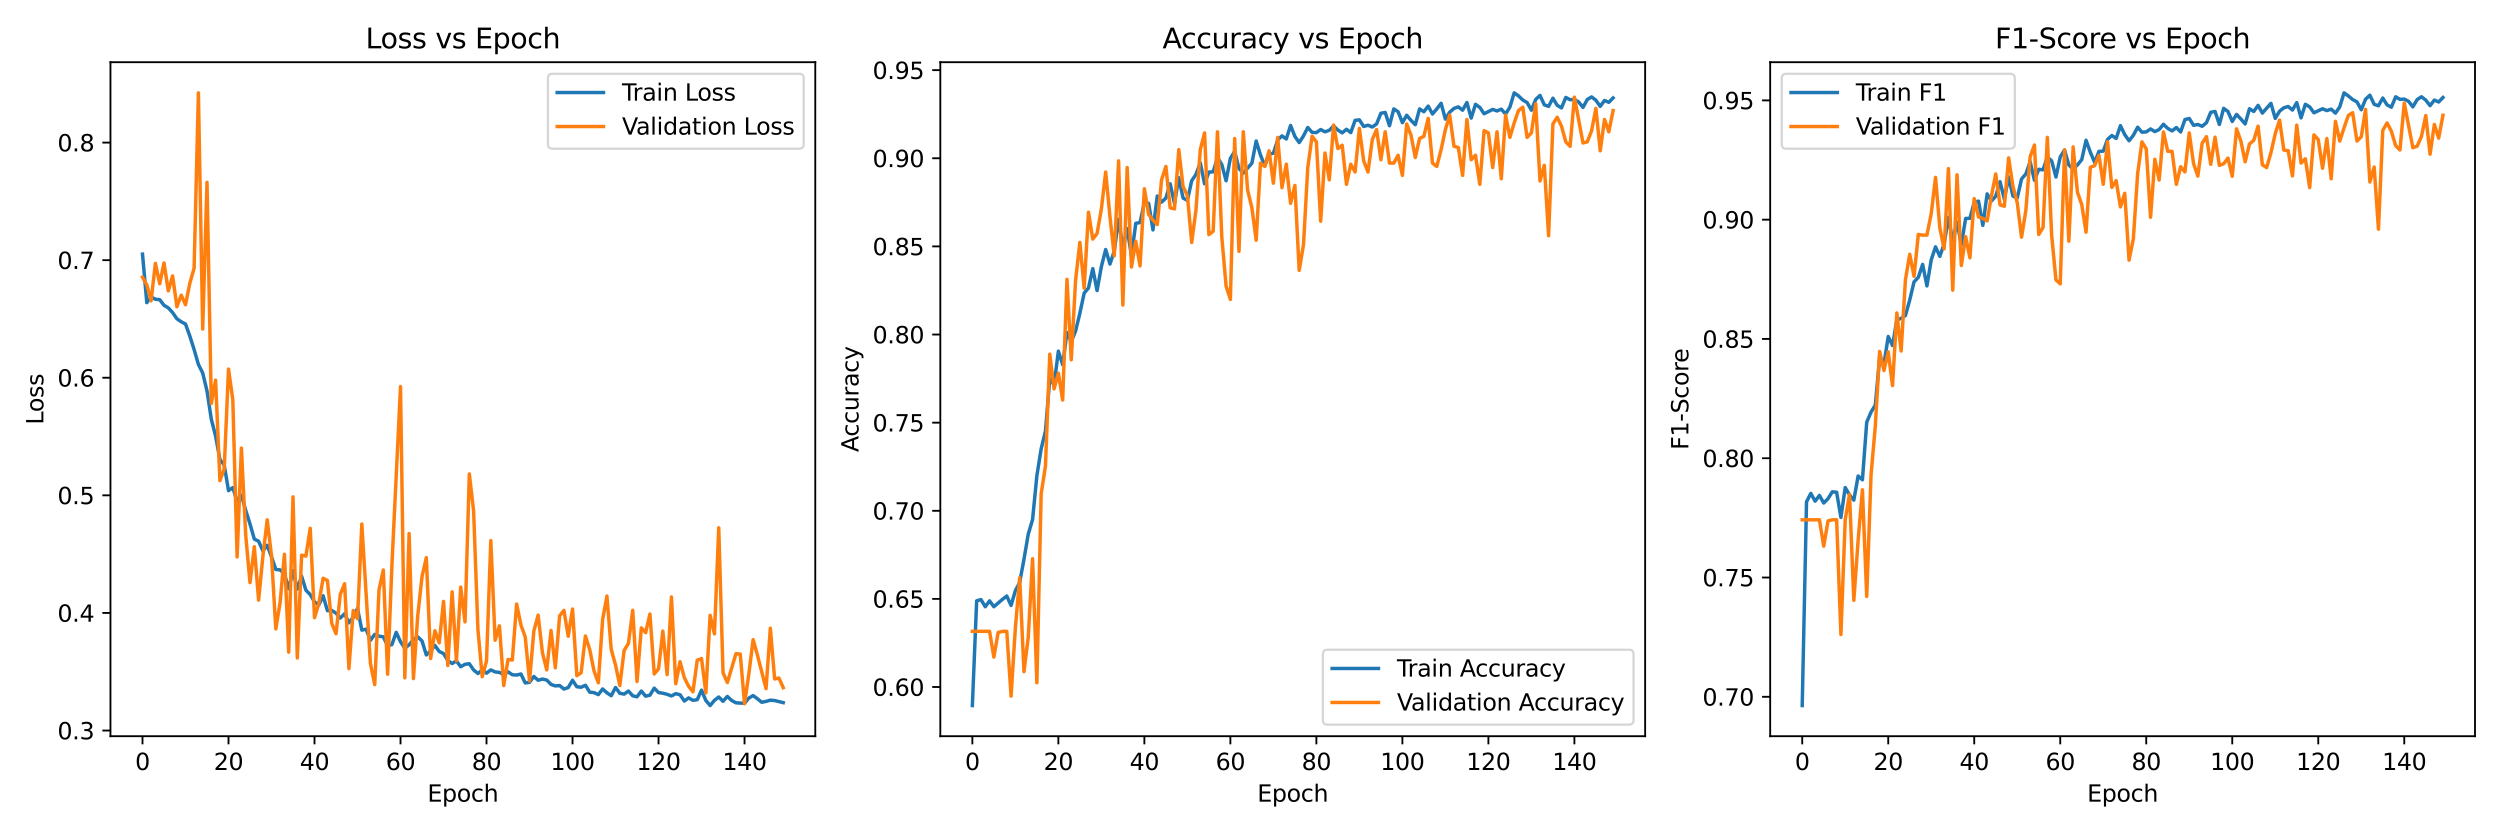 <?xml version="1.0" encoding="utf-8" standalone="no"?>
<!DOCTYPE svg PUBLIC "-//W3C//DTD SVG 1.1//EN"
  "http://www.w3.org/Graphics/SVG/1.1/DTD/svg11.dtd">
<svg xmlns:xlink="http://www.w3.org/1999/xlink" width="1080pt" height="360pt" viewBox="0 0 1080 360" xmlns="http://www.w3.org/2000/svg" version="1.1">
 <defs>
  <style type="text/css">*{stroke-linejoin: round; stroke-linecap: butt}</style>
 </defs>
 <g id="figure_1">
  <g id="patch_1">
   <path d="M 0 360 
L 1080 360 
L 1080 0 
L 0 0 
z
" style="fill: #ffffff"/>
  </g>
  <g id="axes_1">
   <g id="patch_2">
    <path d="M 47.72 318.04 
L 352.2 318.04 
L 352.2 26.88 
L 47.72 26.88 
z
" style="fill: #ffffff"/>
   </g>
   <g id="matplotlib.axis_1">
    <g id="xtick_1">
     <g id="line2d_1">
      <defs>
       <path id="mdf71c571b7" d="M 0 0 
L 0 3.5 
" style="stroke: #000000; stroke-width: 0.8"/>
      </defs>
      <g>
       <use xlink:href="#mdf71c571b7" x="61.56" y="318.04" style="stroke: #000000; stroke-width: 0.8"/>
      </g>
     </g>
     <g id="text_1">
      <!-- 0 -->
      <g transform="translate(58.379 332.638) scale(0.1 -0.1)">
       <defs>
        <path id="DejaVuSans-30" d="M 2034 4250 
Q 1547 4250 1301 3770 
Q 1056 3291 1056 2328 
Q 1056 1369 1301 889 
Q 1547 409 2034 409 
Q 2525 409 2770 889 
Q 3016 1369 3016 2328 
Q 3016 3291 2770 3770 
Q 2525 4250 2034 4250 
z
M 2034 4750 
Q 2819 4750 3233 4129 
Q 3647 3509 3647 2328 
Q 3647 1150 3233 529 
Q 2819 -91 2034 -91 
Q 1250 -91 836 529 
Q 422 1150 422 2328 
Q 422 3509 836 4129 
Q 1250 4750 2034 4750 
z
" transform="scale(0.016)"/>
       </defs>
       <use xlink:href="#DejaVuSans-30"/>
      </g>
     </g>
    </g>
    <g id="xtick_2">
     <g id="line2d_2">
      <g>
       <use xlink:href="#mdf71c571b7" x="98.714" y="318.04" style="stroke: #000000; stroke-width: 0.8"/>
      </g>
     </g>
     <g id="text_2">
      <!-- 20 -->
      <g transform="translate(92.352 332.638) scale(0.1 -0.1)">
       <defs>
        <path id="DejaVuSans-32" d="M 1228 531 
L 3431 531 
L 3431 0 
L 469 0 
L 469 531 
Q 828 903 1448 1529 
Q 2069 2156 2228 2338 
Q 2531 2678 2651 2914 
Q 2772 3150 2772 3378 
Q 2772 3750 2511 3984 
Q 2250 4219 1831 4219 
Q 1534 4219 1204 4116 
Q 875 4013 500 3803 
L 500 4441 
Q 881 4594 1212 4672 
Q 1544 4750 1819 4750 
Q 2544 4750 2975 4387 
Q 3406 4025 3406 3419 
Q 3406 3131 3298 2873 
Q 3191 2616 2906 2266 
Q 2828 2175 2409 1742 
Q 1991 1309 1228 531 
z
" transform="scale(0.016)"/>
       </defs>
       <use xlink:href="#DejaVuSans-32"/>
       <use xlink:href="#DejaVuSans-30" x="63.623"/>
      </g>
     </g>
    </g>
    <g id="xtick_3">
     <g id="line2d_3">
      <g>
       <use xlink:href="#mdf71c571b7" x="135.869" y="318.04" style="stroke: #000000; stroke-width: 0.8"/>
      </g>
     </g>
     <g id="text_3">
      <!-- 40 -->
      <g transform="translate(129.506 332.638) scale(0.1 -0.1)">
       <defs>
        <path id="DejaVuSans-34" d="M 2419 4116 
L 825 1625 
L 2419 1625 
L 2419 4116 
z
M 2253 4666 
L 3047 4666 
L 3047 1625 
L 3713 1625 
L 3713 1100 
L 3047 1100 
L 3047 0 
L 2419 0 
L 2419 1100 
L 313 1100 
L 313 1709 
L 2253 4666 
z
" transform="scale(0.016)"/>
       </defs>
       <use xlink:href="#DejaVuSans-34"/>
       <use xlink:href="#DejaVuSans-30" x="63.623"/>
      </g>
     </g>
    </g>
    <g id="xtick_4">
     <g id="line2d_4">
      <g>
       <use xlink:href="#mdf71c571b7" x="173.023" y="318.04" style="stroke: #000000; stroke-width: 0.8"/>
      </g>
     </g>
     <g id="text_4">
      <!-- 60 -->
      <g transform="translate(166.661 332.638) scale(0.1 -0.1)">
       <defs>
        <path id="DejaVuSans-36" d="M 2113 2584 
Q 1688 2584 1439 2293 
Q 1191 2003 1191 1497 
Q 1191 994 1439 701 
Q 1688 409 2113 409 
Q 2538 409 2786 701 
Q 3034 994 3034 1497 
Q 3034 2003 2786 2293 
Q 2538 2584 2113 2584 
z
M 3366 4563 
L 3366 3988 
Q 3128 4100 2886 4159 
Q 2644 4219 2406 4219 
Q 1781 4219 1451 3797 
Q 1122 3375 1075 2522 
Q 1259 2794 1537 2939 
Q 1816 3084 2150 3084 
Q 2853 3084 3261 2657 
Q 3669 2231 3669 1497 
Q 3669 778 3244 343 
Q 2819 -91 2113 -91 
Q 1303 -91 875 529 
Q 447 1150 447 2328 
Q 447 3434 972 4092 
Q 1497 4750 2381 4750 
Q 2619 4750 2861 4703 
Q 3103 4656 3366 4563 
z
" transform="scale(0.016)"/>
       </defs>
       <use xlink:href="#DejaVuSans-36"/>
       <use xlink:href="#DejaVuSans-30" x="63.623"/>
      </g>
     </g>
    </g>
    <g id="xtick_5">
     <g id="line2d_5">
      <g>
       <use xlink:href="#mdf71c571b7" x="210.177" y="318.04" style="stroke: #000000; stroke-width: 0.8"/>
      </g>
     </g>
     <g id="text_5">
      <!-- 80 -->
      <g transform="translate(203.815 332.638) scale(0.1 -0.1)">
       <defs>
        <path id="DejaVuSans-38" d="M 2034 2216 
Q 1584 2216 1326 1975 
Q 1069 1734 1069 1313 
Q 1069 891 1326 650 
Q 1584 409 2034 409 
Q 2484 409 2743 651 
Q 3003 894 3003 1313 
Q 3003 1734 2745 1975 
Q 2488 2216 2034 2216 
z
M 1403 2484 
Q 997 2584 770 2862 
Q 544 3141 544 3541 
Q 544 4100 942 4425 
Q 1341 4750 2034 4750 
Q 2731 4750 3128 4425 
Q 3525 4100 3525 3541 
Q 3525 3141 3298 2862 
Q 3072 2584 2669 2484 
Q 3125 2378 3379 2068 
Q 3634 1759 3634 1313 
Q 3634 634 3220 271 
Q 2806 -91 2034 -91 
Q 1263 -91 848 271 
Q 434 634 434 1313 
Q 434 1759 690 2068 
Q 947 2378 1403 2484 
z
M 1172 3481 
Q 1172 3119 1398 2916 
Q 1625 2713 2034 2713 
Q 2441 2713 2670 2916 
Q 2900 3119 2900 3481 
Q 2900 3844 2670 4047 
Q 2441 4250 2034 4250 
Q 1625 4250 1398 4047 
Q 1172 3844 1172 3481 
z
" transform="scale(0.016)"/>
       </defs>
       <use xlink:href="#DejaVuSans-38"/>
       <use xlink:href="#DejaVuSans-30" x="63.623"/>
      </g>
     </g>
    </g>
    <g id="xtick_6">
     <g id="line2d_6">
      <g>
       <use xlink:href="#mdf71c571b7" x="247.332" y="318.04" style="stroke: #000000; stroke-width: 0.8"/>
      </g>
     </g>
     <g id="text_6">
      <!-- 100 -->
      <g transform="translate(237.788 332.638) scale(0.1 -0.1)">
       <defs>
        <path id="DejaVuSans-31" d="M 794 531 
L 1825 531 
L 1825 4091 
L 703 3866 
L 703 4441 
L 1819 4666 
L 2450 4666 
L 2450 531 
L 3481 531 
L 3481 0 
L 794 0 
L 794 531 
z
" transform="scale(0.016)"/>
       </defs>
       <use xlink:href="#DejaVuSans-31"/>
       <use xlink:href="#DejaVuSans-30" x="63.623"/>
       <use xlink:href="#DejaVuSans-30" x="127.246"/>
      </g>
     </g>
    </g>
    <g id="xtick_7">
     <g id="line2d_7">
      <g>
       <use xlink:href="#mdf71c571b7" x="284.486" y="318.04" style="stroke: #000000; stroke-width: 0.8"/>
      </g>
     </g>
     <g id="text_7">
      <!-- 120 -->
      <g transform="translate(274.942 332.638) scale(0.1 -0.1)">
       <use xlink:href="#DejaVuSans-31"/>
       <use xlink:href="#DejaVuSans-32" x="63.623"/>
       <use xlink:href="#DejaVuSans-30" x="127.246"/>
      </g>
     </g>
    </g>
    <g id="xtick_8">
     <g id="line2d_8">
      <g>
       <use xlink:href="#mdf71c571b7" x="321.641" y="318.04" style="stroke: #000000; stroke-width: 0.8"/>
      </g>
     </g>
     <g id="text_8">
      <!-- 140 -->
      <g transform="translate(312.097 332.638) scale(0.1 -0.1)">
       <use xlink:href="#DejaVuSans-31"/>
       <use xlink:href="#DejaVuSans-34" x="63.623"/>
       <use xlink:href="#DejaVuSans-30" x="127.246"/>
      </g>
     </g>
    </g>
    <g id="text_9">
     <!-- Epoch -->
     <g transform="translate(184.649 346.317) scale(0.1 -0.1)">
      <defs>
       <path id="DejaVuSans-45" d="M 628 4666 
L 3578 4666 
L 3578 4134 
L 1259 4134 
L 1259 2753 
L 3481 2753 
L 3481 2222 
L 1259 2222 
L 1259 531 
L 3634 531 
L 3634 0 
L 628 0 
L 628 4666 
z
" transform="scale(0.016)"/>
       <path id="DejaVuSans-70" d="M 1159 525 
L 1159 -1331 
L 581 -1331 
L 581 3500 
L 1159 3500 
L 1159 2969 
Q 1341 3281 1617 3432 
Q 1894 3584 2278 3584 
Q 2916 3584 3314 3078 
Q 3713 2572 3713 1747 
Q 3713 922 3314 415 
Q 2916 -91 2278 -91 
Q 1894 -91 1617 61 
Q 1341 213 1159 525 
z
M 3116 1747 
Q 3116 2381 2855 2742 
Q 2594 3103 2138 3103 
Q 1681 3103 1420 2742 
Q 1159 2381 1159 1747 
Q 1159 1113 1420 752 
Q 1681 391 2138 391 
Q 2594 391 2855 752 
Q 3116 1113 3116 1747 
z
" transform="scale(0.016)"/>
       <path id="DejaVuSans-6f" d="M 1959 3097 
Q 1497 3097 1228 2736 
Q 959 2375 959 1747 
Q 959 1119 1226 758 
Q 1494 397 1959 397 
Q 2419 397 2687 759 
Q 2956 1122 2956 1747 
Q 2956 2369 2687 2733 
Q 2419 3097 1959 3097 
z
M 1959 3584 
Q 2709 3584 3137 3096 
Q 3566 2609 3566 1747 
Q 3566 888 3137 398 
Q 2709 -91 1959 -91 
Q 1206 -91 779 398 
Q 353 888 353 1747 
Q 353 2609 779 3096 
Q 1206 3584 1959 3584 
z
" transform="scale(0.016)"/>
       <path id="DejaVuSans-63" d="M 3122 3366 
L 3122 2828 
Q 2878 2963 2633 3030 
Q 2388 3097 2138 3097 
Q 1578 3097 1268 2742 
Q 959 2388 959 1747 
Q 959 1106 1268 751 
Q 1578 397 2138 397 
Q 2388 397 2633 464 
Q 2878 531 3122 666 
L 3122 134 
Q 2881 22 2623 -34 
Q 2366 -91 2075 -91 
Q 1284 -91 818 406 
Q 353 903 353 1747 
Q 353 2603 823 3093 
Q 1294 3584 2113 3584 
Q 2378 3584 2631 3529 
Q 2884 3475 3122 3366 
z
" transform="scale(0.016)"/>
       <path id="DejaVuSans-68" d="M 3513 2113 
L 3513 0 
L 2938 0 
L 2938 2094 
Q 2938 2591 2744 2837 
Q 2550 3084 2163 3084 
Q 1697 3084 1428 2787 
Q 1159 2491 1159 1978 
L 1159 0 
L 581 0 
L 581 4863 
L 1159 4863 
L 1159 2956 
Q 1366 3272 1645 3428 
Q 1925 3584 2291 3584 
Q 2894 3584 3203 3211 
Q 3513 2838 3513 2113 
z
" transform="scale(0.016)"/>
      </defs>
      <use xlink:href="#DejaVuSans-45"/>
      <use xlink:href="#DejaVuSans-70" x="63.184"/>
      <use xlink:href="#DejaVuSans-6f" x="126.66"/>
      <use xlink:href="#DejaVuSans-63" x="187.842"/>
      <use xlink:href="#DejaVuSans-68" x="242.822"/>
     </g>
    </g>
   </g>
   <g id="matplotlib.axis_2">
    <g id="ytick_1">
     <g id="line2d_9">
      <defs>
       <path id="mf32b76f805" d="M 0 0 
L -3.5 0 
" style="stroke: #000000; stroke-width: 0.8"/>
      </defs>
      <g>
       <use xlink:href="#mf32b76f805" x="47.72" y="315.588" style="stroke: #000000; stroke-width: 0.8"/>
      </g>
     </g>
     <g id="text_10">
      <!-- 0.3 -->
      <g transform="translate(24.817 319.388) scale(0.1 -0.1)">
       <defs>
        <path id="DejaVuSans-2e" d="M 684 794 
L 1344 794 
L 1344 0 
L 684 0 
L 684 794 
z
" transform="scale(0.016)"/>
        <path id="DejaVuSans-33" d="M 2597 2516 
Q 3050 2419 3304 2112 
Q 3559 1806 3559 1356 
Q 3559 666 3084 287 
Q 2609 -91 1734 -91 
Q 1441 -91 1130 -33 
Q 819 25 488 141 
L 488 750 
Q 750 597 1062 519 
Q 1375 441 1716 441 
Q 2309 441 2620 675 
Q 2931 909 2931 1356 
Q 2931 1769 2642 2001 
Q 2353 2234 1838 2234 
L 1294 2234 
L 1294 2753 
L 1863 2753 
Q 2328 2753 2575 2939 
Q 2822 3125 2822 3475 
Q 2822 3834 2567 4026 
Q 2313 4219 1838 4219 
Q 1578 4219 1281 4162 
Q 984 4106 628 3988 
L 628 4550 
Q 988 4650 1302 4700 
Q 1616 4750 1894 4750 
Q 2613 4750 3031 4423 
Q 3450 4097 3450 3541 
Q 3450 3153 3228 2886 
Q 3006 2619 2597 2516 
z
" transform="scale(0.016)"/>
       </defs>
       <use xlink:href="#DejaVuSans-30"/>
       <use xlink:href="#DejaVuSans-2e" x="63.623"/>
       <use xlink:href="#DejaVuSans-33" x="95.41"/>
      </g>
     </g>
    </g>
    <g id="ytick_2">
     <g id="line2d_10">
      <g>
       <use xlink:href="#mf32b76f805" x="47.72" y="264.789" style="stroke: #000000; stroke-width: 0.8"/>
      </g>
     </g>
     <g id="text_11">
      <!-- 0.4 -->
      <g transform="translate(24.817 268.588) scale(0.1 -0.1)">
       <use xlink:href="#DejaVuSans-30"/>
       <use xlink:href="#DejaVuSans-2e" x="63.623"/>
       <use xlink:href="#DejaVuSans-34" x="95.41"/>
      </g>
     </g>
    </g>
    <g id="ytick_3">
     <g id="line2d_11">
      <g>
       <use xlink:href="#mf32b76f805" x="47.72" y="213.99" style="stroke: #000000; stroke-width: 0.8"/>
      </g>
     </g>
     <g id="text_12">
      <!-- 0.5 -->
      <g transform="translate(24.817 217.789) scale(0.1 -0.1)">
       <defs>
        <path id="DejaVuSans-35" d="M 691 4666 
L 3169 4666 
L 3169 4134 
L 1269 4134 
L 1269 2991 
Q 1406 3038 1543 3061 
Q 1681 3084 1819 3084 
Q 2600 3084 3056 2656 
Q 3513 2228 3513 1497 
Q 3513 744 3044 326 
Q 2575 -91 1722 -91 
Q 1428 -91 1123 -41 
Q 819 9 494 109 
L 494 744 
Q 775 591 1075 516 
Q 1375 441 1709 441 
Q 2250 441 2565 725 
Q 2881 1009 2881 1497 
Q 2881 1984 2565 2268 
Q 2250 2553 1709 2553 
Q 1456 2553 1204 2497 
Q 953 2441 691 2322 
L 691 4666 
z
" transform="scale(0.016)"/>
       </defs>
       <use xlink:href="#DejaVuSans-30"/>
       <use xlink:href="#DejaVuSans-2e" x="63.623"/>
       <use xlink:href="#DejaVuSans-35" x="95.41"/>
      </g>
     </g>
    </g>
    <g id="ytick_4">
     <g id="line2d_12">
      <g>
       <use xlink:href="#mf32b76f805" x="47.72" y="163.19" style="stroke: #000000; stroke-width: 0.8"/>
      </g>
     </g>
     <g id="text_13">
      <!-- 0.6 -->
      <g transform="translate(24.817 166.99) scale(0.1 -0.1)">
       <use xlink:href="#DejaVuSans-30"/>
       <use xlink:href="#DejaVuSans-2e" x="63.623"/>
       <use xlink:href="#DejaVuSans-36" x="95.41"/>
      </g>
     </g>
    </g>
    <g id="ytick_5">
     <g id="line2d_13">
      <g>
       <use xlink:href="#mf32b76f805" x="47.72" y="112.391" style="stroke: #000000; stroke-width: 0.8"/>
      </g>
     </g>
     <g id="text_14">
      <!-- 0.7 -->
      <g transform="translate(24.817 116.19) scale(0.1 -0.1)">
       <defs>
        <path id="DejaVuSans-37" d="M 525 4666 
L 3525 4666 
L 3525 4397 
L 1831 0 
L 1172 0 
L 2766 4134 
L 525 4134 
L 525 4666 
z
" transform="scale(0.016)"/>
       </defs>
       <use xlink:href="#DejaVuSans-30"/>
       <use xlink:href="#DejaVuSans-2e" x="63.623"/>
       <use xlink:href="#DejaVuSans-37" x="95.41"/>
      </g>
     </g>
    </g>
    <g id="ytick_6">
     <g id="line2d_14">
      <g>
       <use xlink:href="#mf32b76f805" x="47.72" y="61.592" style="stroke: #000000; stroke-width: 0.8"/>
      </g>
     </g>
     <g id="text_15">
      <!-- 0.8 -->
      <g transform="translate(24.817 65.391) scale(0.1 -0.1)">
       <use xlink:href="#DejaVuSans-30"/>
       <use xlink:href="#DejaVuSans-2e" x="63.623"/>
       <use xlink:href="#DejaVuSans-38" x="95.41"/>
      </g>
     </g>
    </g>
    <g id="text_16">
     <!-- Loss -->
     <g transform="translate(18.737 183.427) rotate(-90) scale(0.1 -0.1)">
      <defs>
       <path id="DejaVuSans-4c" d="M 628 4666 
L 1259 4666 
L 1259 531 
L 3531 531 
L 3531 0 
L 628 0 
L 628 4666 
z
" transform="scale(0.016)"/>
       <path id="DejaVuSans-73" d="M 2834 3397 
L 2834 2853 
Q 2591 2978 2328 3040 
Q 2066 3103 1784 3103 
Q 1356 3103 1142 2972 
Q 928 2841 928 2578 
Q 928 2378 1081 2264 
Q 1234 2150 1697 2047 
L 1894 2003 
Q 2506 1872 2764 1633 
Q 3022 1394 3022 966 
Q 3022 478 2636 193 
Q 2250 -91 1575 -91 
Q 1294 -91 989 -36 
Q 684 19 347 128 
L 347 722 
Q 666 556 975 473 
Q 1284 391 1588 391 
Q 1994 391 2212 530 
Q 2431 669 2431 922 
Q 2431 1156 2273 1281 
Q 2116 1406 1581 1522 
L 1381 1569 
Q 847 1681 609 1914 
Q 372 2147 372 2553 
Q 372 3047 722 3315 
Q 1072 3584 1716 3584 
Q 2034 3584 2315 3537 
Q 2597 3491 2834 3397 
z
" transform="scale(0.016)"/>
      </defs>
      <use xlink:href="#DejaVuSans-4c"/>
      <use xlink:href="#DejaVuSans-6f" x="53.963"/>
      <use xlink:href="#DejaVuSans-73" x="115.145"/>
      <use xlink:href="#DejaVuSans-73" x="167.244"/>
     </g>
    </g>
   </g>
   <g id="line2d_15">
    <path d="M 61.56 109.783 
L 63.418 130.738 
L 65.275 128.282 
L 67.133 129.281 
L 68.991 129.46 
L 70.849 131.882 
L 72.706 133.009 
L 74.564 135.033 
L 76.422 137.72 
L 78.279 138.994 
L 80.137 139.982 
L 81.995 145.139 
L 83.853 151.01 
L 85.71 157.43 
L 87.568 161.14 
L 89.426 168.894 
L 91.283 181.083 
L 93.141 188.393 
L 94.999 198.523 
L 96.857 200.865 
L 98.714 211.95 
L 100.572 210.651 
L 102.43 216.558 
L 104.288 213.89 
L 106.145 220.501 
L 108.003 226.35 
L 109.861 232.881 
L 111.718 233.816 
L 113.576 237.981 
L 115.434 235.574 
L 117.292 240.581 
L 119.149 246.011 
L 121.007 246.18 
L 122.865 247.958 
L 124.722 254.332 
L 126.58 246.508 
L 128.438 254.487 
L 130.296 248.939 
L 132.153 254.966 
L 134.011 256.861 
L 135.869 260.024 
L 137.726 261.296 
L 139.584 257.393 
L 141.442 263.811 
L 143.3 263.696 
L 145.157 264.888 
L 147.015 266.989 
L 148.873 265.133 
L 150.73 269.057 
L 152.588 266.677 
L 154.446 262.852 
L 156.304 272.2 
L 158.161 271.796 
L 160.019 276.62 
L 161.877 274.066 
L 163.734 274.815 
L 165.592 275.115 
L 167.45 278.95 
L 169.308 278.443 
L 171.165 273.191 
L 173.023 277.235 
L 174.881 279.97 
L 176.739 278.578 
L 178.596 276.263 
L 180.454 275.116 
L 182.312 276.897 
L 184.169 282.925 
L 186.027 281.199 
L 187.885 278.84 
L 189.743 281.438 
L 191.6 282.321 
L 193.458 285.346 
L 195.316 286.648 
L 197.173 285.531 
L 199.031 288.02 
L 200.889 286.983 
L 202.747 286.724 
L 204.604 289.42 
L 206.462 290.94 
L 208.32 289.483 
L 210.177 290.79 
L 212.035 289.401 
L 213.893 290.268 
L 215.751 290.473 
L 217.608 291.431 
L 219.466 290.236 
L 221.324 291.488 
L 223.181 291.634 
L 225.039 291.159 
L 226.897 295.031 
L 228.755 294.749 
L 230.612 292.243 
L 232.47 293.876 
L 234.328 293.35 
L 236.186 293.782 
L 238.043 295.667 
L 239.901 296.317 
L 241.759 296.162 
L 243.616 297.667 
L 245.474 297.017 
L 247.332 293.89 
L 249.19 296.67 
L 251.047 296.886 
L 252.905 296.033 
L 254.763 299.014 
L 256.62 299.221 
L 258.478 300.069 
L 260.336 297.633 
L 262.194 299.3 
L 264.051 300.542 
L 265.909 297.001 
L 267.767 299.502 
L 269.624 299.86 
L 271.482 298.529 
L 273.34 300.595 
L 275.198 301.02 
L 277.055 298.545 
L 278.913 300.742 
L 280.771 300.318 
L 282.628 297.284 
L 284.486 299.18 
L 286.344 299.465 
L 288.202 299.947 
L 290.059 300.655 
L 291.917 299.662 
L 293.775 300.13 
L 295.632 302.851 
L 297.49 301.496 
L 299.348 302.542 
L 301.206 302.257 
L 303.063 298.15 
L 304.921 302.6 
L 306.779 304.805 
L 308.637 302.559 
L 310.494 301.113 
L 312.352 302.962 
L 314.21 300.856 
L 316.067 302.588 
L 317.925 303.616 
L 321.641 303.827 
L 323.498 301.56 
L 325.356 300.499 
L 327.214 301.866 
L 329.071 303.377 
L 330.929 303.01 
L 332.787 302.465 
L 334.645 302.638 
L 338.36 303.539 
L 338.36 303.539 
" clip-path="url(#p1372cac8fe)" style="fill: none; stroke: #1f77b4; stroke-width: 1.5; stroke-linecap: square"/>
   </g>
   <g id="line2d_16">
    <path d="M 61.56 119.749 
L 63.418 123.099 
L 65.275 129.946 
L 67.133 113.787 
L 68.991 122.589 
L 70.849 113.61 
L 72.706 125.66 
L 74.564 119.192 
L 76.422 132.516 
L 78.279 127.501 
L 80.137 131.664 
L 81.995 122.399 
L 83.853 115.857 
L 85.71 40.115 
L 87.568 142.143 
L 89.426 78.782 
L 91.283 174.281 
L 93.141 164.24 
L 94.999 207.651 
L 96.857 202.597 
L 98.714 159.451 
L 100.572 172.629 
L 102.43 240.575 
L 104.288 193.575 
L 106.145 231.2 
L 108.003 251.678 
L 109.861 236.176 
L 111.718 259.238 
L 113.576 240.241 
L 115.434 224.562 
L 117.292 240.068 
L 119.149 271.679 
L 121.007 260.308 
L 122.865 239.44 
L 124.722 281.74 
L 126.58 214.65 
L 128.438 284.229 
L 130.296 239.843 
L 132.153 240.217 
L 134.011 228.226 
L 135.869 266.829 
L 137.726 260.703 
L 139.584 249.808 
L 141.442 250.796 
L 143.3 269.243 
L 145.157 273.787 
L 147.015 256.705 
L 148.873 252.179 
L 150.73 288.83 
L 152.588 263.762 
L 154.446 267.288 
L 156.304 226.4 
L 160.019 286.635 
L 161.877 295.751 
L 163.734 254.773 
L 165.592 246.249 
L 167.45 291.256 
L 169.308 244.076 
L 173.023 167.014 
L 174.881 292.823 
L 176.739 230.522 
L 178.596 293.143 
L 180.454 266.061 
L 182.312 249.04 
L 184.169 240.925 
L 186.027 284.49 
L 187.885 272.471 
L 189.743 277.708 
L 191.6 259.806 
L 193.458 287.524 
L 195.316 255.674 
L 197.173 285.482 
L 199.031 253.634 
L 200.889 268.644 
L 202.747 204.734 
L 204.604 220.837 
L 206.462 271.988 
L 208.32 292.339 
L 210.177 285.568 
L 212.035 233.533 
L 213.893 276.572 
L 215.751 270.36 
L 217.608 296.158 
L 219.466 284.9 
L 221.324 285.108 
L 223.181 260.944 
L 225.039 269.966 
L 226.897 275.177 
L 228.755 294.179 
L 230.612 272.651 
L 232.47 265.745 
L 234.328 281.959 
L 236.186 289.396 
L 238.043 272.368 
L 239.901 288.495 
L 241.759 266.035 
L 243.616 263.684 
L 245.474 274.85 
L 247.332 263.092 
L 249.19 291.887 
L 251.047 290.635 
L 252.905 274.76 
L 254.763 280.61 
L 256.62 289.865 
L 258.478 294.954 
L 260.336 267.64 
L 262.194 257.504 
L 264.051 280.534 
L 265.909 287.321 
L 267.767 296.12 
L 269.624 281.022 
L 271.482 277.935 
L 273.34 263.67 
L 275.198 294.407 
L 277.055 271.239 
L 278.913 273.297 
L 280.771 265.272 
L 282.628 291.14 
L 284.486 288.962 
L 286.344 272.634 
L 288.202 291.409 
L 290.059 257.892 
L 291.917 295.356 
L 293.775 285.863 
L 295.632 292.756 
L 297.49 296.475 
L 299.348 298.847 
L 301.206 285.228 
L 303.063 284.495 
L 304.921 299.302 
L 306.779 265.826 
L 308.637 273.827 
L 310.494 228.013 
L 312.352 290.627 
L 314.21 294.87 
L 317.925 282.409 
L 319.783 282.557 
L 321.641 304.002 
L 323.498 291.103 
L 325.356 276.334 
L 327.214 283.032 
L 330.929 297.508 
L 332.787 271.401 
L 334.645 293.32 
L 336.502 292.909 
L 338.36 297.08 
L 338.36 297.08 
" clip-path="url(#p1372cac8fe)" style="fill: none; stroke: #ff7f0e; stroke-width: 1.5; stroke-linecap: square"/>
   </g>
   <g id="patch_3">
    <path d="M 47.72 318.04 
L 47.72 26.88 
" style="fill: none; stroke: #000000; stroke-width: 0.8; stroke-linejoin: miter; stroke-linecap: square"/>
   </g>
   <g id="patch_4">
    <path d="M 352.2 318.04 
L 352.2 26.88 
" style="fill: none; stroke: #000000; stroke-width: 0.8; stroke-linejoin: miter; stroke-linecap: square"/>
   </g>
   <g id="patch_5">
    <path d="M 47.72 318.04 
L 352.2 318.04 
" style="fill: none; stroke: #000000; stroke-width: 0.8; stroke-linejoin: miter; stroke-linecap: square"/>
   </g>
   <g id="patch_6">
    <path d="M 47.72 26.88 
L 352.2 26.88 
" style="fill: none; stroke: #000000; stroke-width: 0.8; stroke-linejoin: miter; stroke-linecap: square"/>
   </g>
   <g id="text_17">
    <!-- Loss vs Epoch -->
    <g transform="translate(157.936 20.88) scale(0.12 -0.12)">
     <defs>
      <path id="DejaVuSans-20" transform="scale(0.016)"/>
      <path id="DejaVuSans-76" d="M 191 3500 
L 800 3500 
L 1894 563 
L 2988 3500 
L 3597 3500 
L 2284 0 
L 1503 0 
L 191 3500 
z
" transform="scale(0.016)"/>
     </defs>
     <use xlink:href="#DejaVuSans-4c"/>
     <use xlink:href="#DejaVuSans-6f" x="53.963"/>
     <use xlink:href="#DejaVuSans-73" x="115.145"/>
     <use xlink:href="#DejaVuSans-73" x="167.244"/>
     <use xlink:href="#DejaVuSans-20" x="219.344"/>
     <use xlink:href="#DejaVuSans-76" x="251.131"/>
     <use xlink:href="#DejaVuSans-73" x="310.311"/>
     <use xlink:href="#DejaVuSans-20" x="362.41"/>
     <use xlink:href="#DejaVuSans-45" x="394.197"/>
     <use xlink:href="#DejaVuSans-70" x="457.381"/>
     <use xlink:href="#DejaVuSans-6f" x="520.857"/>
     <use xlink:href="#DejaVuSans-63" x="582.039"/>
     <use xlink:href="#DejaVuSans-68" x="637.02"/>
    </g>
   </g>
   <g id="legend_1">
    <g id="patch_7">
     <path d="M 238.706 64.236 
L 345.2 64.236 
Q 347.2 64.236 347.2 62.236 
L 347.2 33.88 
Q 347.2 31.88 345.2 31.88 
L 238.706 31.88 
Q 236.706 31.88 236.706 33.88 
L 236.706 62.236 
Q 236.706 64.236 238.706 64.236 
z
" style="fill: #ffffff; opacity: 0.8; stroke: #cccccc; stroke-linejoin: miter"/>
    </g>
    <g id="line2d_17">
     <path d="M 240.706 39.978 
L 250.706 39.978 
L 260.706 39.978 
" style="fill: none; stroke: #1f77b4; stroke-width: 1.5; stroke-linecap: square"/>
    </g>
    <g id="text_18">
     <!-- Train Loss -->
     <g transform="translate(268.706 43.478) scale(0.1 -0.1)">
      <defs>
       <path id="DejaVuSans-54" d="M -19 4666 
L 3928 4666 
L 3928 4134 
L 2272 4134 
L 2272 0 
L 1638 0 
L 1638 4134 
L -19 4134 
L -19 4666 
z
" transform="scale(0.016)"/>
       <path id="DejaVuSans-72" d="M 2631 2963 
Q 2534 3019 2420 3045 
Q 2306 3072 2169 3072 
Q 1681 3072 1420 2755 
Q 1159 2438 1159 1844 
L 1159 0 
L 581 0 
L 581 3500 
L 1159 3500 
L 1159 2956 
Q 1341 3275 1631 3429 
Q 1922 3584 2338 3584 
Q 2397 3584 2469 3576 
Q 2541 3569 2628 3553 
L 2631 2963 
z
" transform="scale(0.016)"/>
       <path id="DejaVuSans-61" d="M 2194 1759 
Q 1497 1759 1228 1600 
Q 959 1441 959 1056 
Q 959 750 1161 570 
Q 1363 391 1709 391 
Q 2188 391 2477 730 
Q 2766 1069 2766 1631 
L 2766 1759 
L 2194 1759 
z
M 3341 1997 
L 3341 0 
L 2766 0 
L 2766 531 
Q 2569 213 2275 61 
Q 1981 -91 1556 -91 
Q 1019 -91 701 211 
Q 384 513 384 1019 
Q 384 1609 779 1909 
Q 1175 2209 1959 2209 
L 2766 2209 
L 2766 2266 
Q 2766 2663 2505 2880 
Q 2244 3097 1772 3097 
Q 1472 3097 1187 3025 
Q 903 2953 641 2809 
L 641 3341 
Q 956 3463 1253 3523 
Q 1550 3584 1831 3584 
Q 2591 3584 2966 3190 
Q 3341 2797 3341 1997 
z
" transform="scale(0.016)"/>
       <path id="DejaVuSans-69" d="M 603 3500 
L 1178 3500 
L 1178 0 
L 603 0 
L 603 3500 
z
M 603 4863 
L 1178 4863 
L 1178 4134 
L 603 4134 
L 603 4863 
z
" transform="scale(0.016)"/>
       <path id="DejaVuSans-6e" d="M 3513 2113 
L 3513 0 
L 2938 0 
L 2938 2094 
Q 2938 2591 2744 2837 
Q 2550 3084 2163 3084 
Q 1697 3084 1428 2787 
Q 1159 2491 1159 1978 
L 1159 0 
L 581 0 
L 581 3500 
L 1159 3500 
L 1159 2956 
Q 1366 3272 1645 3428 
Q 1925 3584 2291 3584 
Q 2894 3584 3203 3211 
Q 3513 2838 3513 2113 
z
" transform="scale(0.016)"/>
      </defs>
      <use xlink:href="#DejaVuSans-54"/>
      <use xlink:href="#DejaVuSans-72" x="46.334"/>
      <use xlink:href="#DejaVuSans-61" x="87.447"/>
      <use xlink:href="#DejaVuSans-69" x="148.727"/>
      <use xlink:href="#DejaVuSans-6e" x="176.51"/>
      <use xlink:href="#DejaVuSans-20" x="239.889"/>
      <use xlink:href="#DejaVuSans-4c" x="271.676"/>
      <use xlink:href="#DejaVuSans-6f" x="325.639"/>
      <use xlink:href="#DejaVuSans-73" x="386.82"/>
      <use xlink:href="#DejaVuSans-73" x="438.92"/>
     </g>
    </g>
    <g id="line2d_18">
     <path d="M 240.706 54.657 
L 250.706 54.657 
L 260.706 54.657 
" style="fill: none; stroke: #ff7f0e; stroke-width: 1.5; stroke-linecap: square"/>
    </g>
    <g id="text_19">
     <!-- Validation Loss -->
     <g transform="translate(268.706 58.157) scale(0.1 -0.1)">
      <defs>
       <path id="DejaVuSans-56" d="M 1831 0 
L 50 4666 
L 709 4666 
L 2188 738 
L 3669 4666 
L 4325 4666 
L 2547 0 
L 1831 0 
z
" transform="scale(0.016)"/>
       <path id="DejaVuSans-6c" d="M 603 4863 
L 1178 4863 
L 1178 0 
L 603 0 
L 603 4863 
z
" transform="scale(0.016)"/>
       <path id="DejaVuSans-64" d="M 2906 2969 
L 2906 4863 
L 3481 4863 
L 3481 0 
L 2906 0 
L 2906 525 
Q 2725 213 2448 61 
Q 2172 -91 1784 -91 
Q 1150 -91 751 415 
Q 353 922 353 1747 
Q 353 2572 751 3078 
Q 1150 3584 1784 3584 
Q 2172 3584 2448 3432 
Q 2725 3281 2906 2969 
z
M 947 1747 
Q 947 1113 1208 752 
Q 1469 391 1925 391 
Q 2381 391 2643 752 
Q 2906 1113 2906 1747 
Q 2906 2381 2643 2742 
Q 2381 3103 1925 3103 
Q 1469 3103 1208 2742 
Q 947 2381 947 1747 
z
" transform="scale(0.016)"/>
       <path id="DejaVuSans-74" d="M 1172 4494 
L 1172 3500 
L 2356 3500 
L 2356 3053 
L 1172 3053 
L 1172 1153 
Q 1172 725 1289 603 
Q 1406 481 1766 481 
L 2356 481 
L 2356 0 
L 1766 0 
Q 1100 0 847 248 
Q 594 497 594 1153 
L 594 3053 
L 172 3053 
L 172 3500 
L 594 3500 
L 594 4494 
L 1172 4494 
z
" transform="scale(0.016)"/>
      </defs>
      <use xlink:href="#DejaVuSans-56"/>
      <use xlink:href="#DejaVuSans-61" x="60.658"/>
      <use xlink:href="#DejaVuSans-6c" x="121.938"/>
      <use xlink:href="#DejaVuSans-69" x="149.721"/>
      <use xlink:href="#DejaVuSans-64" x="177.504"/>
      <use xlink:href="#DejaVuSans-61" x="240.98"/>
      <use xlink:href="#DejaVuSans-74" x="302.26"/>
      <use xlink:href="#DejaVuSans-69" x="341.469"/>
      <use xlink:href="#DejaVuSans-6f" x="369.252"/>
      <use xlink:href="#DejaVuSans-6e" x="430.434"/>
      <use xlink:href="#DejaVuSans-20" x="493.812"/>
      <use xlink:href="#DejaVuSans-4c" x="525.6"/>
      <use xlink:href="#DejaVuSans-6f" x="579.562"/>
      <use xlink:href="#DejaVuSans-73" x="640.744"/>
      <use xlink:href="#DejaVuSans-73" x="692.844"/>
     </g>
    </g>
   </g>
  </g>
  <g id="axes_2">
   <g id="patch_8">
    <path d="M 406.22 318.04 
L 710.7 318.04 
L 710.7 26.88 
L 406.22 26.88 
z
" style="fill: #ffffff"/>
   </g>
   <g id="matplotlib.axis_3">
    <g id="xtick_9">
     <g id="line2d_19">
      <g>
       <use xlink:href="#mdf71c571b7" x="420.06" y="318.04" style="stroke: #000000; stroke-width: 0.8"/>
      </g>
     </g>
     <g id="text_20">
      <!-- 0 -->
      <g transform="translate(416.879 332.638) scale(0.1 -0.1)">
       <use xlink:href="#DejaVuSans-30"/>
      </g>
     </g>
    </g>
    <g id="xtick_10">
     <g id="line2d_20">
      <g>
       <use xlink:href="#mdf71c571b7" x="457.214" y="318.04" style="stroke: #000000; stroke-width: 0.8"/>
      </g>
     </g>
     <g id="text_21">
      <!-- 20 -->
      <g transform="translate(450.852 332.638) scale(0.1 -0.1)">
       <use xlink:href="#DejaVuSans-32"/>
       <use xlink:href="#DejaVuSans-30" x="63.623"/>
      </g>
     </g>
    </g>
    <g id="xtick_11">
     <g id="line2d_21">
      <g>
       <use xlink:href="#mdf71c571b7" x="494.369" y="318.04" style="stroke: #000000; stroke-width: 0.8"/>
      </g>
     </g>
     <g id="text_22">
      <!-- 40 -->
      <g transform="translate(488.006 332.638) scale(0.1 -0.1)">
       <use xlink:href="#DejaVuSans-34"/>
       <use xlink:href="#DejaVuSans-30" x="63.623"/>
      </g>
     </g>
    </g>
    <g id="xtick_12">
     <g id="line2d_22">
      <g>
       <use xlink:href="#mdf71c571b7" x="531.523" y="318.04" style="stroke: #000000; stroke-width: 0.8"/>
      </g>
     </g>
     <g id="text_23">
      <!-- 60 -->
      <g transform="translate(525.161 332.638) scale(0.1 -0.1)">
       <use xlink:href="#DejaVuSans-36"/>
       <use xlink:href="#DejaVuSans-30" x="63.623"/>
      </g>
     </g>
    </g>
    <g id="xtick_13">
     <g id="line2d_23">
      <g>
       <use xlink:href="#mdf71c571b7" x="568.677" y="318.04" style="stroke: #000000; stroke-width: 0.8"/>
      </g>
     </g>
     <g id="text_24">
      <!-- 80 -->
      <g transform="translate(562.315 332.638) scale(0.1 -0.1)">
       <use xlink:href="#DejaVuSans-38"/>
       <use xlink:href="#DejaVuSans-30" x="63.623"/>
      </g>
     </g>
    </g>
    <g id="xtick_14">
     <g id="line2d_24">
      <g>
       <use xlink:href="#mdf71c571b7" x="605.832" y="318.04" style="stroke: #000000; stroke-width: 0.8"/>
      </g>
     </g>
     <g id="text_25">
      <!-- 100 -->
      <g transform="translate(596.288 332.638) scale(0.1 -0.1)">
       <use xlink:href="#DejaVuSans-31"/>
       <use xlink:href="#DejaVuSans-30" x="63.623"/>
       <use xlink:href="#DejaVuSans-30" x="127.246"/>
      </g>
     </g>
    </g>
    <g id="xtick_15">
     <g id="line2d_25">
      <g>
       <use xlink:href="#mdf71c571b7" x="642.986" y="318.04" style="stroke: #000000; stroke-width: 0.8"/>
      </g>
     </g>
     <g id="text_26">
      <!-- 120 -->
      <g transform="translate(633.442 332.638) scale(0.1 -0.1)">
       <use xlink:href="#DejaVuSans-31"/>
       <use xlink:href="#DejaVuSans-32" x="63.623"/>
       <use xlink:href="#DejaVuSans-30" x="127.246"/>
      </g>
     </g>
    </g>
    <g id="xtick_16">
     <g id="line2d_26">
      <g>
       <use xlink:href="#mdf71c571b7" x="680.141" y="318.04" style="stroke: #000000; stroke-width: 0.8"/>
      </g>
     </g>
     <g id="text_27">
      <!-- 140 -->
      <g transform="translate(670.597 332.638) scale(0.1 -0.1)">
       <use xlink:href="#DejaVuSans-31"/>
       <use xlink:href="#DejaVuSans-34" x="63.623"/>
       <use xlink:href="#DejaVuSans-30" x="127.246"/>
      </g>
     </g>
    </g>
    <g id="text_28">
     <!-- Epoch -->
     <g transform="translate(543.149 346.317) scale(0.1 -0.1)">
      <use xlink:href="#DejaVuSans-45"/>
      <use xlink:href="#DejaVuSans-70" x="63.184"/>
      <use xlink:href="#DejaVuSans-6f" x="126.66"/>
      <use xlink:href="#DejaVuSans-63" x="187.842"/>
      <use xlink:href="#DejaVuSans-68" x="242.822"/>
     </g>
    </g>
   </g>
   <g id="matplotlib.axis_4">
    <g id="ytick_7">
     <g id="line2d_27">
      <g>
       <use xlink:href="#mf32b76f805" x="406.22" y="296.793" style="stroke: #000000; stroke-width: 0.8"/>
      </g>
     </g>
     <g id="text_29">
      <!-- 0.60 -->
      <g transform="translate(376.954 300.592) scale(0.1 -0.1)">
       <use xlink:href="#DejaVuSans-30"/>
       <use xlink:href="#DejaVuSans-2e" x="63.623"/>
       <use xlink:href="#DejaVuSans-36" x="95.41"/>
       <use xlink:href="#DejaVuSans-30" x="159.033"/>
      </g>
     </g>
    </g>
    <g id="ytick_8">
     <g id="line2d_28">
      <g>
       <use xlink:href="#mf32b76f805" x="406.22" y="258.724" style="stroke: #000000; stroke-width: 0.8"/>
      </g>
     </g>
     <g id="text_30">
      <!-- 0.65 -->
      <g transform="translate(376.954 262.523) scale(0.1 -0.1)">
       <use xlink:href="#DejaVuSans-30"/>
       <use xlink:href="#DejaVuSans-2e" x="63.623"/>
       <use xlink:href="#DejaVuSans-36" x="95.41"/>
       <use xlink:href="#DejaVuSans-35" x="159.033"/>
      </g>
     </g>
    </g>
    <g id="ytick_9">
     <g id="line2d_29">
      <g>
       <use xlink:href="#mf32b76f805" x="406.22" y="220.655" style="stroke: #000000; stroke-width: 0.8"/>
      </g>
     </g>
     <g id="text_31">
      <!-- 0.70 -->
      <g transform="translate(376.954 224.454) scale(0.1 -0.1)">
       <use xlink:href="#DejaVuSans-30"/>
       <use xlink:href="#DejaVuSans-2e" x="63.623"/>
       <use xlink:href="#DejaVuSans-37" x="95.41"/>
       <use xlink:href="#DejaVuSans-30" x="159.033"/>
      </g>
     </g>
    </g>
    <g id="ytick_10">
     <g id="line2d_30">
      <g>
       <use xlink:href="#mf32b76f805" x="406.22" y="182.585" style="stroke: #000000; stroke-width: 0.8"/>
      </g>
     </g>
     <g id="text_32">
      <!-- 0.75 -->
      <g transform="translate(376.954 186.385) scale(0.1 -0.1)">
       <use xlink:href="#DejaVuSans-30"/>
       <use xlink:href="#DejaVuSans-2e" x="63.623"/>
       <use xlink:href="#DejaVuSans-37" x="95.41"/>
       <use xlink:href="#DejaVuSans-35" x="159.033"/>
      </g>
     </g>
    </g>
    <g id="ytick_11">
     <g id="line2d_31">
      <g>
       <use xlink:href="#mf32b76f805" x="406.22" y="144.516" style="stroke: #000000; stroke-width: 0.8"/>
      </g>
     </g>
     <g id="text_33">
      <!-- 0.80 -->
      <g transform="translate(376.954 148.315) scale(0.1 -0.1)">
       <use xlink:href="#DejaVuSans-30"/>
       <use xlink:href="#DejaVuSans-2e" x="63.623"/>
       <use xlink:href="#DejaVuSans-38" x="95.41"/>
       <use xlink:href="#DejaVuSans-30" x="159.033"/>
      </g>
     </g>
    </g>
    <g id="ytick_12">
     <g id="line2d_32">
      <g>
       <use xlink:href="#mf32b76f805" x="406.22" y="106.447" style="stroke: #000000; stroke-width: 0.8"/>
      </g>
     </g>
     <g id="text_34">
      <!-- 0.85 -->
      <g transform="translate(376.954 110.246) scale(0.1 -0.1)">
       <use xlink:href="#DejaVuSans-30"/>
       <use xlink:href="#DejaVuSans-2e" x="63.623"/>
       <use xlink:href="#DejaVuSans-38" x="95.41"/>
       <use xlink:href="#DejaVuSans-35" x="159.033"/>
      </g>
     </g>
    </g>
    <g id="ytick_13">
     <g id="line2d_33">
      <g>
       <use xlink:href="#mf32b76f805" x="406.22" y="68.378" style="stroke: #000000; stroke-width: 0.8"/>
      </g>
     </g>
     <g id="text_35">
      <!-- 0.90 -->
      <g transform="translate(376.954 72.177) scale(0.1 -0.1)">
       <defs>
        <path id="DejaVuSans-39" d="M 703 97 
L 703 672 
Q 941 559 1184 500 
Q 1428 441 1663 441 
Q 2288 441 2617 861 
Q 2947 1281 2994 2138 
Q 2813 1869 2534 1725 
Q 2256 1581 1919 1581 
Q 1219 1581 811 2004 
Q 403 2428 403 3163 
Q 403 3881 828 4315 
Q 1253 4750 1959 4750 
Q 2769 4750 3195 4129 
Q 3622 3509 3622 2328 
Q 3622 1225 3098 567 
Q 2575 -91 1691 -91 
Q 1453 -91 1209 -44 
Q 966 3 703 97 
z
M 1959 2075 
Q 2384 2075 2632 2365 
Q 2881 2656 2881 3163 
Q 2881 3666 2632 3958 
Q 2384 4250 1959 4250 
Q 1534 4250 1286 3958 
Q 1038 3666 1038 3163 
Q 1038 2656 1286 2365 
Q 1534 2075 1959 2075 
z
" transform="scale(0.016)"/>
       </defs>
       <use xlink:href="#DejaVuSans-30"/>
       <use xlink:href="#DejaVuSans-2e" x="63.623"/>
       <use xlink:href="#DejaVuSans-39" x="95.41"/>
       <use xlink:href="#DejaVuSans-30" x="159.033"/>
      </g>
     </g>
    </g>
    <g id="ytick_14">
     <g id="line2d_34">
      <g>
       <use xlink:href="#mf32b76f805" x="406.22" y="30.308" style="stroke: #000000; stroke-width: 0.8"/>
      </g>
     </g>
     <g id="text_36">
      <!-- 0.95 -->
      <g transform="translate(376.954 34.108) scale(0.1 -0.1)">
       <use xlink:href="#DejaVuSans-30"/>
       <use xlink:href="#DejaVuSans-2e" x="63.623"/>
       <use xlink:href="#DejaVuSans-39" x="95.41"/>
       <use xlink:href="#DejaVuSans-35" x="159.033"/>
      </g>
     </g>
    </g>
    <g id="text_37">
     <!-- Accuracy -->
     <g transform="translate(370.875 195.288) rotate(-90) scale(0.1 -0.1)">
      <defs>
       <path id="DejaVuSans-41" d="M 2188 4044 
L 1331 1722 
L 3047 1722 
L 2188 4044 
z
M 1831 4666 
L 2547 4666 
L 4325 0 
L 3669 0 
L 3244 1197 
L 1141 1197 
L 716 0 
L 50 0 
L 1831 4666 
z
" transform="scale(0.016)"/>
       <path id="DejaVuSans-75" d="M 544 1381 
L 544 3500 
L 1119 3500 
L 1119 1403 
Q 1119 906 1312 657 
Q 1506 409 1894 409 
Q 2359 409 2629 706 
Q 2900 1003 2900 1516 
L 2900 3500 
L 3475 3500 
L 3475 0 
L 2900 0 
L 2900 538 
Q 2691 219 2414 64 
Q 2138 -91 1772 -91 
Q 1169 -91 856 284 
Q 544 659 544 1381 
z
M 1991 3584 
L 1991 3584 
z
" transform="scale(0.016)"/>
       <path id="DejaVuSans-79" d="M 2059 -325 
Q 1816 -950 1584 -1140 
Q 1353 -1331 966 -1331 
L 506 -1331 
L 506 -850 
L 844 -850 
Q 1081 -850 1212 -737 
Q 1344 -625 1503 -206 
L 1606 56 
L 191 3500 
L 800 3500 
L 1894 763 
L 2988 3500 
L 3597 3500 
L 2059 -325 
z
" transform="scale(0.016)"/>
      </defs>
      <use xlink:href="#DejaVuSans-41"/>
      <use xlink:href="#DejaVuSans-63" x="66.658"/>
      <use xlink:href="#DejaVuSans-63" x="121.639"/>
      <use xlink:href="#DejaVuSans-75" x="176.619"/>
      <use xlink:href="#DejaVuSans-72" x="239.998"/>
      <use xlink:href="#DejaVuSans-61" x="281.111"/>
      <use xlink:href="#DejaVuSans-63" x="342.391"/>
      <use xlink:href="#DejaVuSans-79" x="397.371"/>
     </g>
    </g>
   </g>
   <g id="line2d_35">
    <path d="M 420.06 304.805 
L 421.918 259.571 
L 423.775 259.021 
L 425.633 262.103 
L 427.491 259.571 
L 429.349 262.103 
L 433.064 258.911 
L 434.922 257.48 
L 436.779 261.552 
L 438.637 255.169 
L 440.495 251.647 
L 442.353 241.632 
L 444.21 230.736 
L 446.068 224.463 
L 447.926 205.533 
L 449.783 193.866 
L 451.641 186.272 
L 453.499 163.6 
L 455.357 166.242 
L 457.214 151.714 
L 459.072 157.547 
L 460.93 143.68 
L 462.788 147.532 
L 464.645 143.019 
L 466.503 135.315 
L 468.361 126.621 
L 470.218 124.419 
L 472.076 116.055 
L 473.934 125.52 
L 475.792 115.175 
L 477.649 107.801 
L 479.507 114.074 
L 481.365 108.461 
L 483.222 94.704 
L 485.08 107.25 
L 486.938 98.776 
L 488.796 110.552 
L 490.653 96.465 
L 492.511 96.134 
L 494.369 87.44 
L 496.226 87.88 
L 498.084 99.326 
L 499.942 84.688 
L 501.8 87.33 
L 503.657 85.569 
L 505.515 79.405 
L 507.373 87.88 
L 509.23 76.764 
L 511.088 85.569 
L 512.946 86.559 
L 514.804 78.085 
L 516.661 75.333 
L 518.519 70.381 
L 520.377 79.405 
L 522.234 74.343 
L 524.092 74.233 
L 525.95 68.069 
L 527.808 71.041 
L 529.665 78.085 
L 531.523 68.4 
L 533.381 65.428 
L 535.239 72.802 
L 537.096 74.783 
L 540.812 70.491 
L 542.669 60.916 
L 544.527 66.969 
L 546.385 71.591 
L 548.243 66.529 
L 550.1 66.198 
L 551.958 60.475 
L 553.816 58.714 
L 555.673 60.035 
L 557.531 54.202 
L 559.389 58.935 
L 561.247 61.576 
L 563.104 58.714 
L 564.962 55.083 
L 566.82 57.174 
L 568.677 57.284 
L 570.535 55.963 
L 572.393 56.954 
L 574.251 56.293 
L 576.108 54.422 
L 577.966 56.183 
L 579.824 57.394 
L 581.681 55.853 
L 583.539 57.284 
L 585.397 52.001 
L 587.255 51.781 
L 589.112 54.642 
L 590.97 54.092 
L 592.828 54.862 
L 594.686 53.542 
L 596.543 48.919 
L 598.401 48.589 
L 600.259 54.312 
L 602.116 47.048 
L 603.974 48.259 
L 605.832 52.991 
L 607.69 49.8 
L 609.547 52.001 
L 611.405 53.872 
L 613.263 47.048 
L 615.12 48.259 
L 616.978 45.838 
L 618.836 49.249 
L 620.694 47.048 
L 622.551 44.627 
L 624.409 51.451 
L 626.267 48.479 
L 628.124 46.828 
L 629.982 46.168 
L 631.84 47.599 
L 633.698 44.297 
L 635.555 51.01 
L 637.413 45.067 
L 639.271 46.388 
L 641.128 49.139 
L 644.844 47.268 
L 646.702 47.929 
L 648.559 47.158 
L 650.417 49.249 
L 652.275 46.278 
L 654.132 40.115 
L 655.99 41.435 
L 657.848 43.196 
L 659.706 44.297 
L 661.563 47.599 
L 663.421 42.976 
L 665.279 41.215 
L 667.137 45.287 
L 668.994 45.948 
L 670.852 42.426 
L 672.71 45.507 
L 674.567 46.608 
L 676.425 42.096 
L 678.283 43.086 
L 680.141 42.976 
L 681.998 44.077 
L 683.856 46.388 
L 685.714 42.976 
L 687.571 41.875 
L 689.429 43.306 
L 691.287 45.948 
L 693.145 43.416 
L 695.002 44.187 
L 696.86 42.316 
L 696.86 42.316 
" clip-path="url(#p7ff3203169)" style="fill: none; stroke: #1f77b4; stroke-width: 1.5; stroke-linecap: square"/>
   </g>
   <g id="line2d_36">
    <path d="M 420.06 272.749 
L 427.491 272.749 
L 429.349 283.854 
L 431.206 273.232 
L 433.064 272.749 
L 434.922 272.749 
L 436.779 300.752 
L 438.637 271.301 
L 440.495 249.575 
L 442.353 290.13 
L 444.21 275.163 
L 446.068 241.367 
L 447.926 294.959 
L 449.783 213.364 
L 451.641 201.294 
L 453.499 153.014 
L 455.357 167.981 
L 457.214 161.221 
L 459.072 172.809 
L 460.93 120.665 
L 462.788 155.428 
L 464.645 121.148 
L 466.503 104.733 
L 468.361 124.528 
L 470.218 91.697 
L 472.076 103.284 
L 473.934 100.87 
L 475.792 90.249 
L 477.649 74.316 
L 479.507 93.628 
L 481.365 110.527 
L 483.222 69.488 
L 485.08 131.77 
L 486.938 72.385 
L 488.796 115.355 
L 490.653 104.25 
L 492.511 114.872 
L 494.369 81.558 
L 496.226 92.663 
L 498.084 95.077 
L 499.942 97.008 
L 501.8 77.696 
L 503.657 71.902 
L 505.515 89.766 
L 507.373 90.249 
L 509.23 64.66 
L 511.088 80.593 
L 512.946 84.455 
L 514.804 104.733 
L 516.661 90.732 
L 518.519 64.66 
L 520.377 57.418 
L 522.234 101.353 
L 524.092 99.905 
L 525.95 56.935 
L 527.808 102.319 
L 529.665 123.562 
L 531.523 129.356 
L 533.381 59.832 
L 535.239 108.595 
L 537.096 56.935 
L 538.954 82.041 
L 540.812 89.766 
L 542.669 103.767 
L 544.527 70.454 
L 546.385 71.902 
L 548.243 65.143 
L 550.1 79.144 
L 551.958 59.349 
L 553.816 81.075 
L 555.673 70.936 
L 557.531 87.835 
L 559.389 80.11 
L 561.247 116.803 
L 563.104 105.699 
L 564.962 72.385 
L 566.82 58.866 
L 568.677 61.28 
L 570.535 95.56 
L 572.393 66.108 
L 574.251 77.696 
L 576.108 54.038 
L 577.966 64.177 
L 579.824 62.729 
L 581.681 79.627 
L 583.539 70.936 
L 585.397 74.316 
L 587.255 55.487 
L 589.112 69.488 
L 590.97 74.316 
L 592.828 60.315 
L 594.686 55.969 
L 596.543 69.005 
L 598.401 56.935 
L 600.259 70.454 
L 602.116 70.454 
L 603.974 67.074 
L 605.832 75.765 
L 607.69 53.555 
L 609.547 58.384 
L 611.405 68.04 
L 613.263 59.832 
L 615.12 58.866 
L 616.978 51.141 
L 618.836 70.454 
L 620.694 71.902 
L 622.551 64.66 
L 624.409 55.969 
L 626.267 49.693 
L 628.124 63.212 
L 629.982 63.694 
L 631.84 75.765 
L 633.698 51.624 
L 635.555 69.005 
L 637.413 67.074 
L 639.271 79.627 
L 641.128 56.452 
L 642.986 57.418 
L 644.844 72.385 
L 646.702 56.935 
L 648.559 77.213 
L 650.417 49.693 
L 652.275 59.349 
L 654.132 53.073 
L 655.99 47.762 
L 657.848 46.313 
L 659.706 59.349 
L 661.563 57.418 
L 663.421 44.865 
L 665.279 78.179 
L 667.137 71.419 
L 668.994 101.836 
L 670.852 53.555 
L 672.71 50.659 
L 674.567 54.521 
L 676.425 61.28 
L 678.283 63.212 
L 680.141 41.968 
L 683.856 61.763 
L 685.714 61.28 
L 687.571 56.452 
L 689.429 46.796 
L 691.287 65.143 
L 693.145 51.624 
L 695.002 56.935 
L 696.86 47.762 
L 696.86 47.762 
" clip-path="url(#p7ff3203169)" style="fill: none; stroke: #ff7f0e; stroke-width: 1.5; stroke-linecap: square"/>
   </g>
   <g id="patch_9">
    <path d="M 406.22 318.04 
L 406.22 26.88 
" style="fill: none; stroke: #000000; stroke-width: 0.8; stroke-linejoin: miter; stroke-linecap: square"/>
   </g>
   <g id="patch_10">
    <path d="M 710.7 318.04 
L 710.7 26.88 
" style="fill: none; stroke: #000000; stroke-width: 0.8; stroke-linejoin: miter; stroke-linecap: square"/>
   </g>
   <g id="patch_11">
    <path d="M 406.22 318.04 
L 710.7 318.04 
" style="fill: none; stroke: #000000; stroke-width: 0.8; stroke-linejoin: miter; stroke-linecap: square"/>
   </g>
   <g id="patch_12">
    <path d="M 406.22 26.88 
L 710.7 26.88 
" style="fill: none; stroke: #000000; stroke-width: 0.8; stroke-linejoin: miter; stroke-linecap: square"/>
   </g>
   <g id="text_38">
    <!-- Accuracy vs Epoch -->
    <g transform="translate(502.202 20.88) scale(0.12 -0.12)">
     <use xlink:href="#DejaVuSans-41"/>
     <use xlink:href="#DejaVuSans-63" x="66.658"/>
     <use xlink:href="#DejaVuSans-63" x="121.639"/>
     <use xlink:href="#DejaVuSans-75" x="176.619"/>
     <use xlink:href="#DejaVuSans-72" x="239.998"/>
     <use xlink:href="#DejaVuSans-61" x="281.111"/>
     <use xlink:href="#DejaVuSans-63" x="342.391"/>
     <use xlink:href="#DejaVuSans-79" x="397.371"/>
     <use xlink:href="#DejaVuSans-20" x="456.551"/>
     <use xlink:href="#DejaVuSans-76" x="488.338"/>
     <use xlink:href="#DejaVuSans-73" x="547.518"/>
     <use xlink:href="#DejaVuSans-20" x="599.617"/>
     <use xlink:href="#DejaVuSans-45" x="631.404"/>
     <use xlink:href="#DejaVuSans-70" x="694.588"/>
     <use xlink:href="#DejaVuSans-6f" x="758.064"/>
     <use xlink:href="#DejaVuSans-63" x="819.246"/>
     <use xlink:href="#DejaVuSans-68" x="874.227"/>
    </g>
   </g>
   <g id="legend_2">
    <g id="patch_13">
     <path d="M 573.484 313.04 
L 703.7 313.04 
Q 705.7 313.04 705.7 311.04 
L 705.7 282.684 
Q 705.7 280.684 703.7 280.684 
L 573.484 280.684 
Q 571.484 280.684 571.484 282.684 
L 571.484 311.04 
Q 571.484 313.04 573.484 313.04 
z
" style="fill: #ffffff; opacity: 0.8; stroke: #cccccc; stroke-linejoin: miter"/>
    </g>
    <g id="line2d_37">
     <path d="M 575.484 288.782 
L 585.484 288.782 
L 595.484 288.782 
" style="fill: none; stroke: #1f77b4; stroke-width: 1.5; stroke-linecap: square"/>
    </g>
    <g id="text_39">
     <!-- Train Accuracy -->
     <g transform="translate(603.484 292.282) scale(0.1 -0.1)">
      <use xlink:href="#DejaVuSans-54"/>
      <use xlink:href="#DejaVuSans-72" x="46.334"/>
      <use xlink:href="#DejaVuSans-61" x="87.447"/>
      <use xlink:href="#DejaVuSans-69" x="148.727"/>
      <use xlink:href="#DejaVuSans-6e" x="176.51"/>
      <use xlink:href="#DejaVuSans-20" x="239.889"/>
      <use xlink:href="#DejaVuSans-41" x="271.676"/>
      <use xlink:href="#DejaVuSans-63" x="338.334"/>
      <use xlink:href="#DejaVuSans-63" x="393.314"/>
      <use xlink:href="#DejaVuSans-75" x="448.295"/>
      <use xlink:href="#DejaVuSans-72" x="511.674"/>
      <use xlink:href="#DejaVuSans-61" x="552.787"/>
      <use xlink:href="#DejaVuSans-63" x="614.066"/>
      <use xlink:href="#DejaVuSans-79" x="669.047"/>
     </g>
    </g>
    <g id="line2d_38">
     <path d="M 575.484 303.46 
L 585.484 303.46 
L 595.484 303.46 
" style="fill: none; stroke: #ff7f0e; stroke-width: 1.5; stroke-linecap: square"/>
    </g>
    <g id="text_40">
     <!-- Validation Accuracy -->
     <g transform="translate(603.484 306.96) scale(0.1 -0.1)">
      <use xlink:href="#DejaVuSans-56"/>
      <use xlink:href="#DejaVuSans-61" x="60.658"/>
      <use xlink:href="#DejaVuSans-6c" x="121.938"/>
      <use xlink:href="#DejaVuSans-69" x="149.721"/>
      <use xlink:href="#DejaVuSans-64" x="177.504"/>
      <use xlink:href="#DejaVuSans-61" x="240.98"/>
      <use xlink:href="#DejaVuSans-74" x="302.26"/>
      <use xlink:href="#DejaVuSans-69" x="341.469"/>
      <use xlink:href="#DejaVuSans-6f" x="369.252"/>
      <use xlink:href="#DejaVuSans-6e" x="430.434"/>
      <use xlink:href="#DejaVuSans-20" x="493.812"/>
      <use xlink:href="#DejaVuSans-41" x="525.6"/>
      <use xlink:href="#DejaVuSans-63" x="592.258"/>
      <use xlink:href="#DejaVuSans-63" x="647.238"/>
      <use xlink:href="#DejaVuSans-75" x="702.219"/>
      <use xlink:href="#DejaVuSans-72" x="765.598"/>
      <use xlink:href="#DejaVuSans-61" x="806.711"/>
      <use xlink:href="#DejaVuSans-63" x="867.99"/>
      <use xlink:href="#DejaVuSans-79" x="922.971"/>
     </g>
    </g>
   </g>
  </g>
  <g id="axes_3">
   <g id="patch_14">
    <path d="M 764.72 318.04 
L 1069.2 318.04 
L 1069.2 26.88 
L 764.72 26.88 
z
" style="fill: #ffffff"/>
   </g>
   <g id="matplotlib.axis_5">
    <g id="xtick_17">
     <g id="line2d_39">
      <g>
       <use xlink:href="#mdf71c571b7" x="778.56" y="318.04" style="stroke: #000000; stroke-width: 0.8"/>
      </g>
     </g>
     <g id="text_41">
      <!-- 0 -->
      <g transform="translate(775.379 332.638) scale(0.1 -0.1)">
       <use xlink:href="#DejaVuSans-30"/>
      </g>
     </g>
    </g>
    <g id="xtick_18">
     <g id="line2d_40">
      <g>
       <use xlink:href="#mdf71c571b7" x="815.714" y="318.04" style="stroke: #000000; stroke-width: 0.8"/>
      </g>
     </g>
     <g id="text_42">
      <!-- 20 -->
      <g transform="translate(809.352 332.638) scale(0.1 -0.1)">
       <use xlink:href="#DejaVuSans-32"/>
       <use xlink:href="#DejaVuSans-30" x="63.623"/>
      </g>
     </g>
    </g>
    <g id="xtick_19">
     <g id="line2d_41">
      <g>
       <use xlink:href="#mdf71c571b7" x="852.869" y="318.04" style="stroke: #000000; stroke-width: 0.8"/>
      </g>
     </g>
     <g id="text_43">
      <!-- 40 -->
      <g transform="translate(846.506 332.638) scale(0.1 -0.1)">
       <use xlink:href="#DejaVuSans-34"/>
       <use xlink:href="#DejaVuSans-30" x="63.623"/>
      </g>
     </g>
    </g>
    <g id="xtick_20">
     <g id="line2d_42">
      <g>
       <use xlink:href="#mdf71c571b7" x="890.023" y="318.04" style="stroke: #000000; stroke-width: 0.8"/>
      </g>
     </g>
     <g id="text_44">
      <!-- 60 -->
      <g transform="translate(883.661 332.638) scale(0.1 -0.1)">
       <use xlink:href="#DejaVuSans-36"/>
       <use xlink:href="#DejaVuSans-30" x="63.623"/>
      </g>
     </g>
    </g>
    <g id="xtick_21">
     <g id="line2d_43">
      <g>
       <use xlink:href="#mdf71c571b7" x="927.177" y="318.04" style="stroke: #000000; stroke-width: 0.8"/>
      </g>
     </g>
     <g id="text_45">
      <!-- 80 -->
      <g transform="translate(920.815 332.638) scale(0.1 -0.1)">
       <use xlink:href="#DejaVuSans-38"/>
       <use xlink:href="#DejaVuSans-30" x="63.623"/>
      </g>
     </g>
    </g>
    <g id="xtick_22">
     <g id="line2d_44">
      <g>
       <use xlink:href="#mdf71c571b7" x="964.332" y="318.04" style="stroke: #000000; stroke-width: 0.8"/>
      </g>
     </g>
     <g id="text_46">
      <!-- 100 -->
      <g transform="translate(954.788 332.638) scale(0.1 -0.1)">
       <use xlink:href="#DejaVuSans-31"/>
       <use xlink:href="#DejaVuSans-30" x="63.623"/>
       <use xlink:href="#DejaVuSans-30" x="127.246"/>
      </g>
     </g>
    </g>
    <g id="xtick_23">
     <g id="line2d_45">
      <g>
       <use xlink:href="#mdf71c571b7" x="1001.486" y="318.04" style="stroke: #000000; stroke-width: 0.8"/>
      </g>
     </g>
     <g id="text_47">
      <!-- 120 -->
      <g transform="translate(991.942 332.638) scale(0.1 -0.1)">
       <use xlink:href="#DejaVuSans-31"/>
       <use xlink:href="#DejaVuSans-32" x="63.623"/>
       <use xlink:href="#DejaVuSans-30" x="127.246"/>
      </g>
     </g>
    </g>
    <g id="xtick_24">
     <g id="line2d_46">
      <g>
       <use xlink:href="#mdf71c571b7" x="1038.641" y="318.04" style="stroke: #000000; stroke-width: 0.8"/>
      </g>
     </g>
     <g id="text_48">
      <!-- 140 -->
      <g transform="translate(1029.097 332.638) scale(0.1 -0.1)">
       <use xlink:href="#DejaVuSans-31"/>
       <use xlink:href="#DejaVuSans-34" x="63.623"/>
       <use xlink:href="#DejaVuSans-30" x="127.246"/>
      </g>
     </g>
    </g>
    <g id="text_49">
     <!-- Epoch -->
     <g transform="translate(901.649 346.317) scale(0.1 -0.1)">
      <use xlink:href="#DejaVuSans-45"/>
      <use xlink:href="#DejaVuSans-70" x="63.184"/>
      <use xlink:href="#DejaVuSans-6f" x="126.66"/>
      <use xlink:href="#DejaVuSans-63" x="187.842"/>
      <use xlink:href="#DejaVuSans-68" x="242.822"/>
     </g>
    </g>
   </g>
   <g id="matplotlib.axis_6">
    <g id="ytick_15">
     <g id="line2d_47">
      <g>
       <use xlink:href="#mf32b76f805" x="764.72" y="301.015" style="stroke: #000000; stroke-width: 0.8"/>
      </g>
     </g>
     <g id="text_50">
      <!-- 0.70 -->
      <g transform="translate(735.454 304.814) scale(0.1 -0.1)">
       <use xlink:href="#DejaVuSans-30"/>
       <use xlink:href="#DejaVuSans-2e" x="63.623"/>
       <use xlink:href="#DejaVuSans-37" x="95.41"/>
       <use xlink:href="#DejaVuSans-30" x="159.033"/>
      </g>
     </g>
    </g>
    <g id="ytick_16">
     <g id="line2d_48">
      <g>
       <use xlink:href="#mf32b76f805" x="764.72" y="249.486" style="stroke: #000000; stroke-width: 0.8"/>
      </g>
     </g>
     <g id="text_51">
      <!-- 0.75 -->
      <g transform="translate(735.454 253.285) scale(0.1 -0.1)">
       <use xlink:href="#DejaVuSans-30"/>
       <use xlink:href="#DejaVuSans-2e" x="63.623"/>
       <use xlink:href="#DejaVuSans-37" x="95.41"/>
       <use xlink:href="#DejaVuSans-35" x="159.033"/>
      </g>
     </g>
    </g>
    <g id="ytick_17">
     <g id="line2d_49">
      <g>
       <use xlink:href="#mf32b76f805" x="764.72" y="197.957" style="stroke: #000000; stroke-width: 0.8"/>
      </g>
     </g>
     <g id="text_52">
      <!-- 0.80 -->
      <g transform="translate(735.454 201.757) scale(0.1 -0.1)">
       <use xlink:href="#DejaVuSans-30"/>
       <use xlink:href="#DejaVuSans-2e" x="63.623"/>
       <use xlink:href="#DejaVuSans-38" x="95.41"/>
       <use xlink:href="#DejaVuSans-30" x="159.033"/>
      </g>
     </g>
    </g>
    <g id="ytick_18">
     <g id="line2d_50">
      <g>
       <use xlink:href="#mf32b76f805" x="764.72" y="146.429" style="stroke: #000000; stroke-width: 0.8"/>
      </g>
     </g>
     <g id="text_53">
      <!-- 0.85 -->
      <g transform="translate(735.454 150.228) scale(0.1 -0.1)">
       <use xlink:href="#DejaVuSans-30"/>
       <use xlink:href="#DejaVuSans-2e" x="63.623"/>
       <use xlink:href="#DejaVuSans-38" x="95.41"/>
       <use xlink:href="#DejaVuSans-35" x="159.033"/>
      </g>
     </g>
    </g>
    <g id="ytick_19">
     <g id="line2d_51">
      <g>
       <use xlink:href="#mf32b76f805" x="764.72" y="94.9" style="stroke: #000000; stroke-width: 0.8"/>
      </g>
     </g>
     <g id="text_54">
      <!-- 0.90 -->
      <g transform="translate(735.454 98.699) scale(0.1 -0.1)">
       <use xlink:href="#DejaVuSans-30"/>
       <use xlink:href="#DejaVuSans-2e" x="63.623"/>
       <use xlink:href="#DejaVuSans-39" x="95.41"/>
       <use xlink:href="#DejaVuSans-30" x="159.033"/>
      </g>
     </g>
    </g>
    <g id="ytick_20">
     <g id="line2d_52">
      <g>
       <use xlink:href="#mf32b76f805" x="764.72" y="43.371" style="stroke: #000000; stroke-width: 0.8"/>
      </g>
     </g>
     <g id="text_55">
      <!-- 0.95 -->
      <g transform="translate(735.454 47.171) scale(0.1 -0.1)">
       <use xlink:href="#DejaVuSans-30"/>
       <use xlink:href="#DejaVuSans-2e" x="63.623"/>
       <use xlink:href="#DejaVuSans-39" x="95.41"/>
       <use xlink:href="#DejaVuSans-35" x="159.033"/>
      </g>
     </g>
    </g>
    <g id="text_56">
     <!-- F1-Score -->
     <g transform="translate(729.375 194.323) rotate(-90) scale(0.1 -0.1)">
      <defs>
       <path id="DejaVuSans-46" d="M 628 4666 
L 3309 4666 
L 3309 4134 
L 1259 4134 
L 1259 2759 
L 3109 2759 
L 3109 2228 
L 1259 2228 
L 1259 0 
L 628 0 
L 628 4666 
z
" transform="scale(0.016)"/>
       <path id="DejaVuSans-2d" d="M 313 2009 
L 1997 2009 
L 1997 1497 
L 313 1497 
L 313 2009 
z
" transform="scale(0.016)"/>
       <path id="DejaVuSans-53" d="M 3425 4513 
L 3425 3897 
Q 3066 4069 2747 4153 
Q 2428 4238 2131 4238 
Q 1616 4238 1336 4038 
Q 1056 3838 1056 3469 
Q 1056 3159 1242 3001 
Q 1428 2844 1947 2747 
L 2328 2669 
Q 3034 2534 3370 2195 
Q 3706 1856 3706 1288 
Q 3706 609 3251 259 
Q 2797 -91 1919 -91 
Q 1588 -91 1214 -16 
Q 841 59 441 206 
L 441 856 
Q 825 641 1194 531 
Q 1563 422 1919 422 
Q 2459 422 2753 634 
Q 3047 847 3047 1241 
Q 3047 1584 2836 1778 
Q 2625 1972 2144 2069 
L 1759 2144 
Q 1053 2284 737 2584 
Q 422 2884 422 3419 
Q 422 4038 858 4394 
Q 1294 4750 2059 4750 
Q 2388 4750 2728 4690 
Q 3069 4631 3425 4513 
z
" transform="scale(0.016)"/>
       <path id="DejaVuSans-65" d="M 3597 1894 
L 3597 1613 
L 953 1613 
Q 991 1019 1311 708 
Q 1631 397 2203 397 
Q 2534 397 2845 478 
Q 3156 559 3463 722 
L 3463 178 
Q 3153 47 2828 -22 
Q 2503 -91 2169 -91 
Q 1331 -91 842 396 
Q 353 884 353 1716 
Q 353 2575 817 3079 
Q 1281 3584 2069 3584 
Q 2775 3584 3186 3129 
Q 3597 2675 3597 1894 
z
M 3022 2063 
Q 3016 2534 2758 2815 
Q 2500 3097 2075 3097 
Q 1594 3097 1305 2825 
Q 1016 2553 972 2059 
L 3022 2063 
z
" transform="scale(0.016)"/>
      </defs>
      <use xlink:href="#DejaVuSans-46"/>
      <use xlink:href="#DejaVuSans-31" x="57.52"/>
      <use xlink:href="#DejaVuSans-2d" x="121.143"/>
      <use xlink:href="#DejaVuSans-53" x="157.227"/>
      <use xlink:href="#DejaVuSans-63" x="220.703"/>
      <use xlink:href="#DejaVuSans-6f" x="275.684"/>
      <use xlink:href="#DejaVuSans-72" x="336.865"/>
      <use xlink:href="#DejaVuSans-65" x="375.729"/>
     </g>
    </g>
   </g>
   <g id="line2d_53">
    <path d="M 778.56 304.805 
L 780.418 216.774 
L 782.275 213.149 
L 784.133 216.502 
L 785.991 214.019 
L 787.849 217.304 
L 789.706 215.426 
L 791.564 212.452 
L 793.422 212.654 
L 795.279 223.521 
L 797.137 210.632 
L 798.995 213.817 
L 800.853 216.044 
L 802.71 205.653 
L 804.568 207.269 
L 806.426 182.384 
L 808.283 178.037 
L 810.141 174.98 
L 811.999 154.631 
L 813.857 157.308 
L 815.714 145.364 
L 817.572 149.28 
L 819.43 138.217 
L 821.288 137.533 
L 823.145 136.296 
L 825.003 129.592 
L 826.861 121.768 
L 828.718 119.799 
L 830.576 114.232 
L 832.434 123.505 
L 834.292 112.243 
L 836.149 106.642 
L 838.007 110.743 
L 839.865 105.371 
L 841.722 93.903 
L 843.58 104.13 
L 845.438 95.998 
L 847.296 105.739 
L 849.153 94.391 
L 851.011 94.292 
L 852.869 87.338 
L 854.726 86.904 
L 856.584 97.362 
L 858.442 83.761 
L 860.3 86.831 
L 862.157 84.754 
L 864.015 78.508 
L 865.873 86.064 
L 867.73 76.439 
L 869.588 84.695 
L 871.446 85.531 
L 873.304 77.322 
L 875.161 75.158 
L 877.019 69.867 
L 878.877 77.869 
L 880.734 73.129 
L 882.592 73.356 
L 884.45 67.842 
L 886.308 69.499 
L 888.165 76.458 
L 890.023 67.84 
L 891.881 64.805 
L 893.739 71.301 
L 895.596 73.067 
L 897.454 71.235 
L 899.312 68.997 
L 901.169 60.606 
L 903.027 65.758 
L 904.885 70.149 
L 906.743 65.401 
L 908.6 65.299 
L 910.458 60.21 
L 912.316 58.545 
L 914.173 59.798 
L 916.031 54.278 
L 917.889 58.155 
L 919.747 60.796 
L 921.604 58.46 
L 923.462 54.962 
L 925.32 57.111 
L 927.177 56.977 
L 929.035 55.709 
L 930.893 56.848 
L 932.751 55.964 
L 934.608 53.688 
L 936.466 55.467 
L 938.324 56.554 
L 940.181 55.091 
L 942.039 56.991 
L 943.897 51.661 
L 945.755 51.187 
L 947.612 54.119 
L 949.47 53.774 
L 951.328 54.552 
L 953.186 53.007 
L 955.043 48.504 
L 956.901 48.144 
L 958.759 53.756 
L 960.616 46.804 
L 962.474 48.156 
L 964.332 52.465 
L 966.19 49.433 
L 968.047 51.394 
L 969.905 53.554 
L 971.763 46.981 
L 973.62 48.156 
L 975.478 45.527 
L 977.336 48.84 
L 981.051 44.647 
L 982.909 51.155 
L 984.767 48.052 
L 986.624 46.571 
L 988.482 46.002 
L 990.34 47.541 
L 992.198 44.32 
L 994.055 50.929 
L 995.913 45.057 
L 997.771 46.165 
L 999.628 48.724 
L 1003.344 46.977 
L 1005.202 47.771 
L 1007.059 47.157 
L 1008.917 48.877 
L 1010.775 46.165 
L 1012.632 40.115 
L 1014.49 41.457 
L 1016.348 42.99 
L 1018.206 44.028 
L 1020.063 47.409 
L 1021.921 42.868 
L 1023.779 41.129 
L 1025.637 45.061 
L 1027.494 45.7 
L 1029.352 42.352 
L 1031.21 45.327 
L 1033.067 46.316 
L 1034.925 41.821 
L 1036.783 42.929 
L 1038.641 42.802 
L 1040.498 43.785 
L 1042.356 46.165 
L 1044.214 43.011 
L 1046.071 41.804 
L 1047.929 43.239 
L 1049.787 45.643 
L 1051.645 43.233 
L 1053.502 44.057 
L 1055.36 42.117 
L 1055.36 42.117 
" clip-path="url(#p5f3dd55799)" style="fill: none; stroke: #1f77b4; stroke-width: 1.5; stroke-linecap: square"/>
   </g>
   <g id="line2d_54">
    <path d="M 778.56 224.553 
L 785.991 224.553 
L 787.849 235.947 
L 789.706 225.044 
L 791.564 224.553 
L 793.422 224.553 
L 795.279 274.113 
L 797.137 224.345 
L 798.995 213.601 
L 800.853 259.35 
L 802.71 233.409 
L 804.568 211.585 
L 806.426 257.647 
L 808.283 205.225 
L 810.141 183.938 
L 811.999 151.834 
L 813.857 160.062 
L 815.714 152.012 
L 817.572 166.564 
L 819.43 135.218 
L 821.288 151.629 
L 823.145 120.846 
L 825.003 109.84 
L 826.861 119.384 
L 828.718 101.275 
L 830.576 101.58 
L 832.434 101.582 
L 834.292 92.278 
L 836.149 76.643 
L 838.007 98.454 
L 839.865 107.505 
L 841.722 72.831 
L 843.58 125.342 
L 845.438 75.539 
L 847.296 114.702 
L 849.153 102.227 
L 851.011 111.37 
L 852.869 85.808 
L 854.726 93.725 
L 856.584 94.371 
L 858.442 95.425 
L 860.3 84.673 
L 862.157 75.157 
L 864.015 88.489 
L 865.873 89.103 
L 867.73 68.219 
L 869.588 80.51 
L 871.446 87.535 
L 873.304 102.448 
L 875.161 91.011 
L 877.019 67.695 
L 878.877 62.646 
L 880.734 101.293 
L 882.592 98.289 
L 884.45 59.339 
L 886.308 101.642 
L 888.165 120.902 
L 890.023 122.622 
L 891.881 64.785 
L 893.739 104.176 
L 895.596 63.47 
L 897.454 83.035 
L 899.312 88.399 
L 901.169 100.299 
L 903.027 72.263 
L 904.885 71.564 
L 906.743 67.129 
L 908.6 79.593 
L 910.458 61.213 
L 912.316 80.953 
L 914.173 78.032 
L 916.031 89.383 
L 917.889 83.516 
L 919.747 112.372 
L 921.604 103.192 
L 923.462 74.97 
L 925.32 61.286 
L 927.177 64.333 
L 929.035 93.851 
L 930.893 68.796 
L 932.751 77.764 
L 934.608 57.017 
L 936.466 65.349 
L 938.324 65.383 
L 940.181 79.623 
L 942.039 72.026 
L 943.897 74.25 
L 945.755 57.411 
L 947.612 70.663 
L 949.47 76.072 
L 951.328 61.872 
L 953.186 59.054 
L 955.043 70.965 
L 956.901 59.273 
L 958.759 71.42 
L 960.616 70.743 
L 962.474 68.309 
L 964.332 76.14 
L 966.19 55.657 
L 968.047 60.884 
L 969.905 69.894 
L 971.763 62.223 
L 973.62 60.614 
L 975.478 54.52 
L 977.336 71.193 
L 979.194 72.394 
L 981.051 65.949 
L 982.909 57.752 
L 984.767 51.871 
L 986.624 64.852 
L 988.482 65.102 
L 990.34 75.981 
L 992.198 54.072 
L 994.055 70.433 
L 995.913 68.603 
L 997.771 81.051 
L 999.628 58.283 
L 1001.486 60.277 
L 1003.344 72.691 
L 1005.202 59.871 
L 1007.059 77.239 
L 1008.917 52.405 
L 1010.775 60.945 
L 1012.632 55.185 
L 1014.49 49.854 
L 1016.348 48.702 
L 1018.206 60.945 
L 1020.063 59.087 
L 1021.921 47.261 
L 1023.779 78.618 
L 1025.637 72.173 
L 1027.494 99.007 
L 1029.352 56.349 
L 1031.21 53.12 
L 1033.067 56.662 
L 1034.925 62.934 
L 1036.783 64.782 
L 1038.641 44.522 
L 1042.356 63.813 
L 1044.214 63.14 
L 1046.071 58.933 
L 1047.929 49.925 
L 1049.787 66.623 
L 1051.645 53.768 
L 1053.502 59.67 
L 1055.36 49.797 
L 1055.36 49.797 
" clip-path="url(#p5f3dd55799)" style="fill: none; stroke: #ff7f0e; stroke-width: 1.5; stroke-linecap: square"/>
   </g>
   <g id="patch_15">
    <path d="M 764.72 318.04 
L 764.72 26.88 
" style="fill: none; stroke: #000000; stroke-width: 0.8; stroke-linejoin: miter; stroke-linecap: square"/>
   </g>
   <g id="patch_16">
    <path d="M 1069.2 318.04 
L 1069.2 26.88 
" style="fill: none; stroke: #000000; stroke-width: 0.8; stroke-linejoin: miter; stroke-linecap: square"/>
   </g>
   <g id="patch_17">
    <path d="M 764.72 318.04 
L 1069.2 318.04 
" style="fill: none; stroke: #000000; stroke-width: 0.8; stroke-linejoin: miter; stroke-linecap: square"/>
   </g>
   <g id="patch_18">
    <path d="M 764.72 26.88 
L 1069.2 26.88 
" style="fill: none; stroke: #000000; stroke-width: 0.8; stroke-linejoin: miter; stroke-linecap: square"/>
   </g>
   <g id="text_57">
    <!-- F1-Score vs Epoch -->
    <g transform="translate(861.86 20.88) scale(0.12 -0.12)">
     <use xlink:href="#DejaVuSans-46"/>
     <use xlink:href="#DejaVuSans-31" x="57.52"/>
     <use xlink:href="#DejaVuSans-2d" x="121.143"/>
     <use xlink:href="#DejaVuSans-53" x="157.227"/>
     <use xlink:href="#DejaVuSans-63" x="220.703"/>
     <use xlink:href="#DejaVuSans-6f" x="275.684"/>
     <use xlink:href="#DejaVuSans-72" x="336.865"/>
     <use xlink:href="#DejaVuSans-65" x="375.729"/>
     <use xlink:href="#DejaVuSans-20" x="437.252"/>
     <use xlink:href="#DejaVuSans-76" x="469.039"/>
     <use xlink:href="#DejaVuSans-73" x="528.219"/>
     <use xlink:href="#DejaVuSans-20" x="580.318"/>
     <use xlink:href="#DejaVuSans-45" x="612.105"/>
     <use xlink:href="#DejaVuSans-70" x="675.289"/>
     <use xlink:href="#DejaVuSans-6f" x="738.766"/>
     <use xlink:href="#DejaVuSans-63" x="799.947"/>
     <use xlink:href="#DejaVuSans-68" x="854.928"/>
    </g>
   </g>
   <g id="legend_3">
    <g id="patch_19">
     <path d="M 771.72 64.236 
L 868.393 64.236 
Q 870.393 64.236 870.393 62.236 
L 870.393 33.88 
Q 870.393 31.88 868.393 31.88 
L 771.72 31.88 
Q 769.72 31.88 769.72 33.88 
L 769.72 62.236 
Q 769.72 64.236 771.72 64.236 
z
" style="fill: #ffffff; opacity: 0.8; stroke: #cccccc; stroke-linejoin: miter"/>
    </g>
    <g id="line2d_55">
     <path d="M 773.72 39.978 
L 783.72 39.978 
L 793.72 39.978 
" style="fill: none; stroke: #1f77b4; stroke-width: 1.5; stroke-linecap: square"/>
    </g>
    <g id="text_58">
     <!-- Train F1 -->
     <g transform="translate(801.72 43.478) scale(0.1 -0.1)">
      <use xlink:href="#DejaVuSans-54"/>
      <use xlink:href="#DejaVuSans-72" x="46.334"/>
      <use xlink:href="#DejaVuSans-61" x="87.447"/>
      <use xlink:href="#DejaVuSans-69" x="148.727"/>
      <use xlink:href="#DejaVuSans-6e" x="176.51"/>
      <use xlink:href="#DejaVuSans-20" x="239.889"/>
      <use xlink:href="#DejaVuSans-46" x="271.676"/>
      <use xlink:href="#DejaVuSans-31" x="329.195"/>
     </g>
    </g>
    <g id="line2d_56">
     <path d="M 773.72 54.657 
L 783.72 54.657 
L 793.72 54.657 
" style="fill: none; stroke: #ff7f0e; stroke-width: 1.5; stroke-linecap: square"/>
    </g>
    <g id="text_59">
     <!-- Validation F1 -->
     <g transform="translate(801.72 58.157) scale(0.1 -0.1)">
      <use xlink:href="#DejaVuSans-56"/>
      <use xlink:href="#DejaVuSans-61" x="60.658"/>
      <use xlink:href="#DejaVuSans-6c" x="121.938"/>
      <use xlink:href="#DejaVuSans-69" x="149.721"/>
      <use xlink:href="#DejaVuSans-64" x="177.504"/>
      <use xlink:href="#DejaVuSans-61" x="240.98"/>
      <use xlink:href="#DejaVuSans-74" x="302.26"/>
      <use xlink:href="#DejaVuSans-69" x="341.469"/>
      <use xlink:href="#DejaVuSans-6f" x="369.252"/>
      <use xlink:href="#DejaVuSans-6e" x="430.434"/>
      <use xlink:href="#DejaVuSans-20" x="493.812"/>
      <use xlink:href="#DejaVuSans-46" x="525.6"/>
      <use xlink:href="#DejaVuSans-31" x="583.119"/>
     </g>
    </g>
   </g>
  </g>
 </g>
 <defs>
  <clipPath id="p1372cac8fe">
   <rect x="47.72" y="26.88" width="304.48" height="291.16"/>
  </clipPath>
  <clipPath id="p7ff3203169">
   <rect x="406.22" y="26.88" width="304.48" height="291.16"/>
  </clipPath>
  <clipPath id="p5f3dd55799">
   <rect x="764.72" y="26.88" width="304.48" height="291.16"/>
  </clipPath>
 </defs>
</svg>
